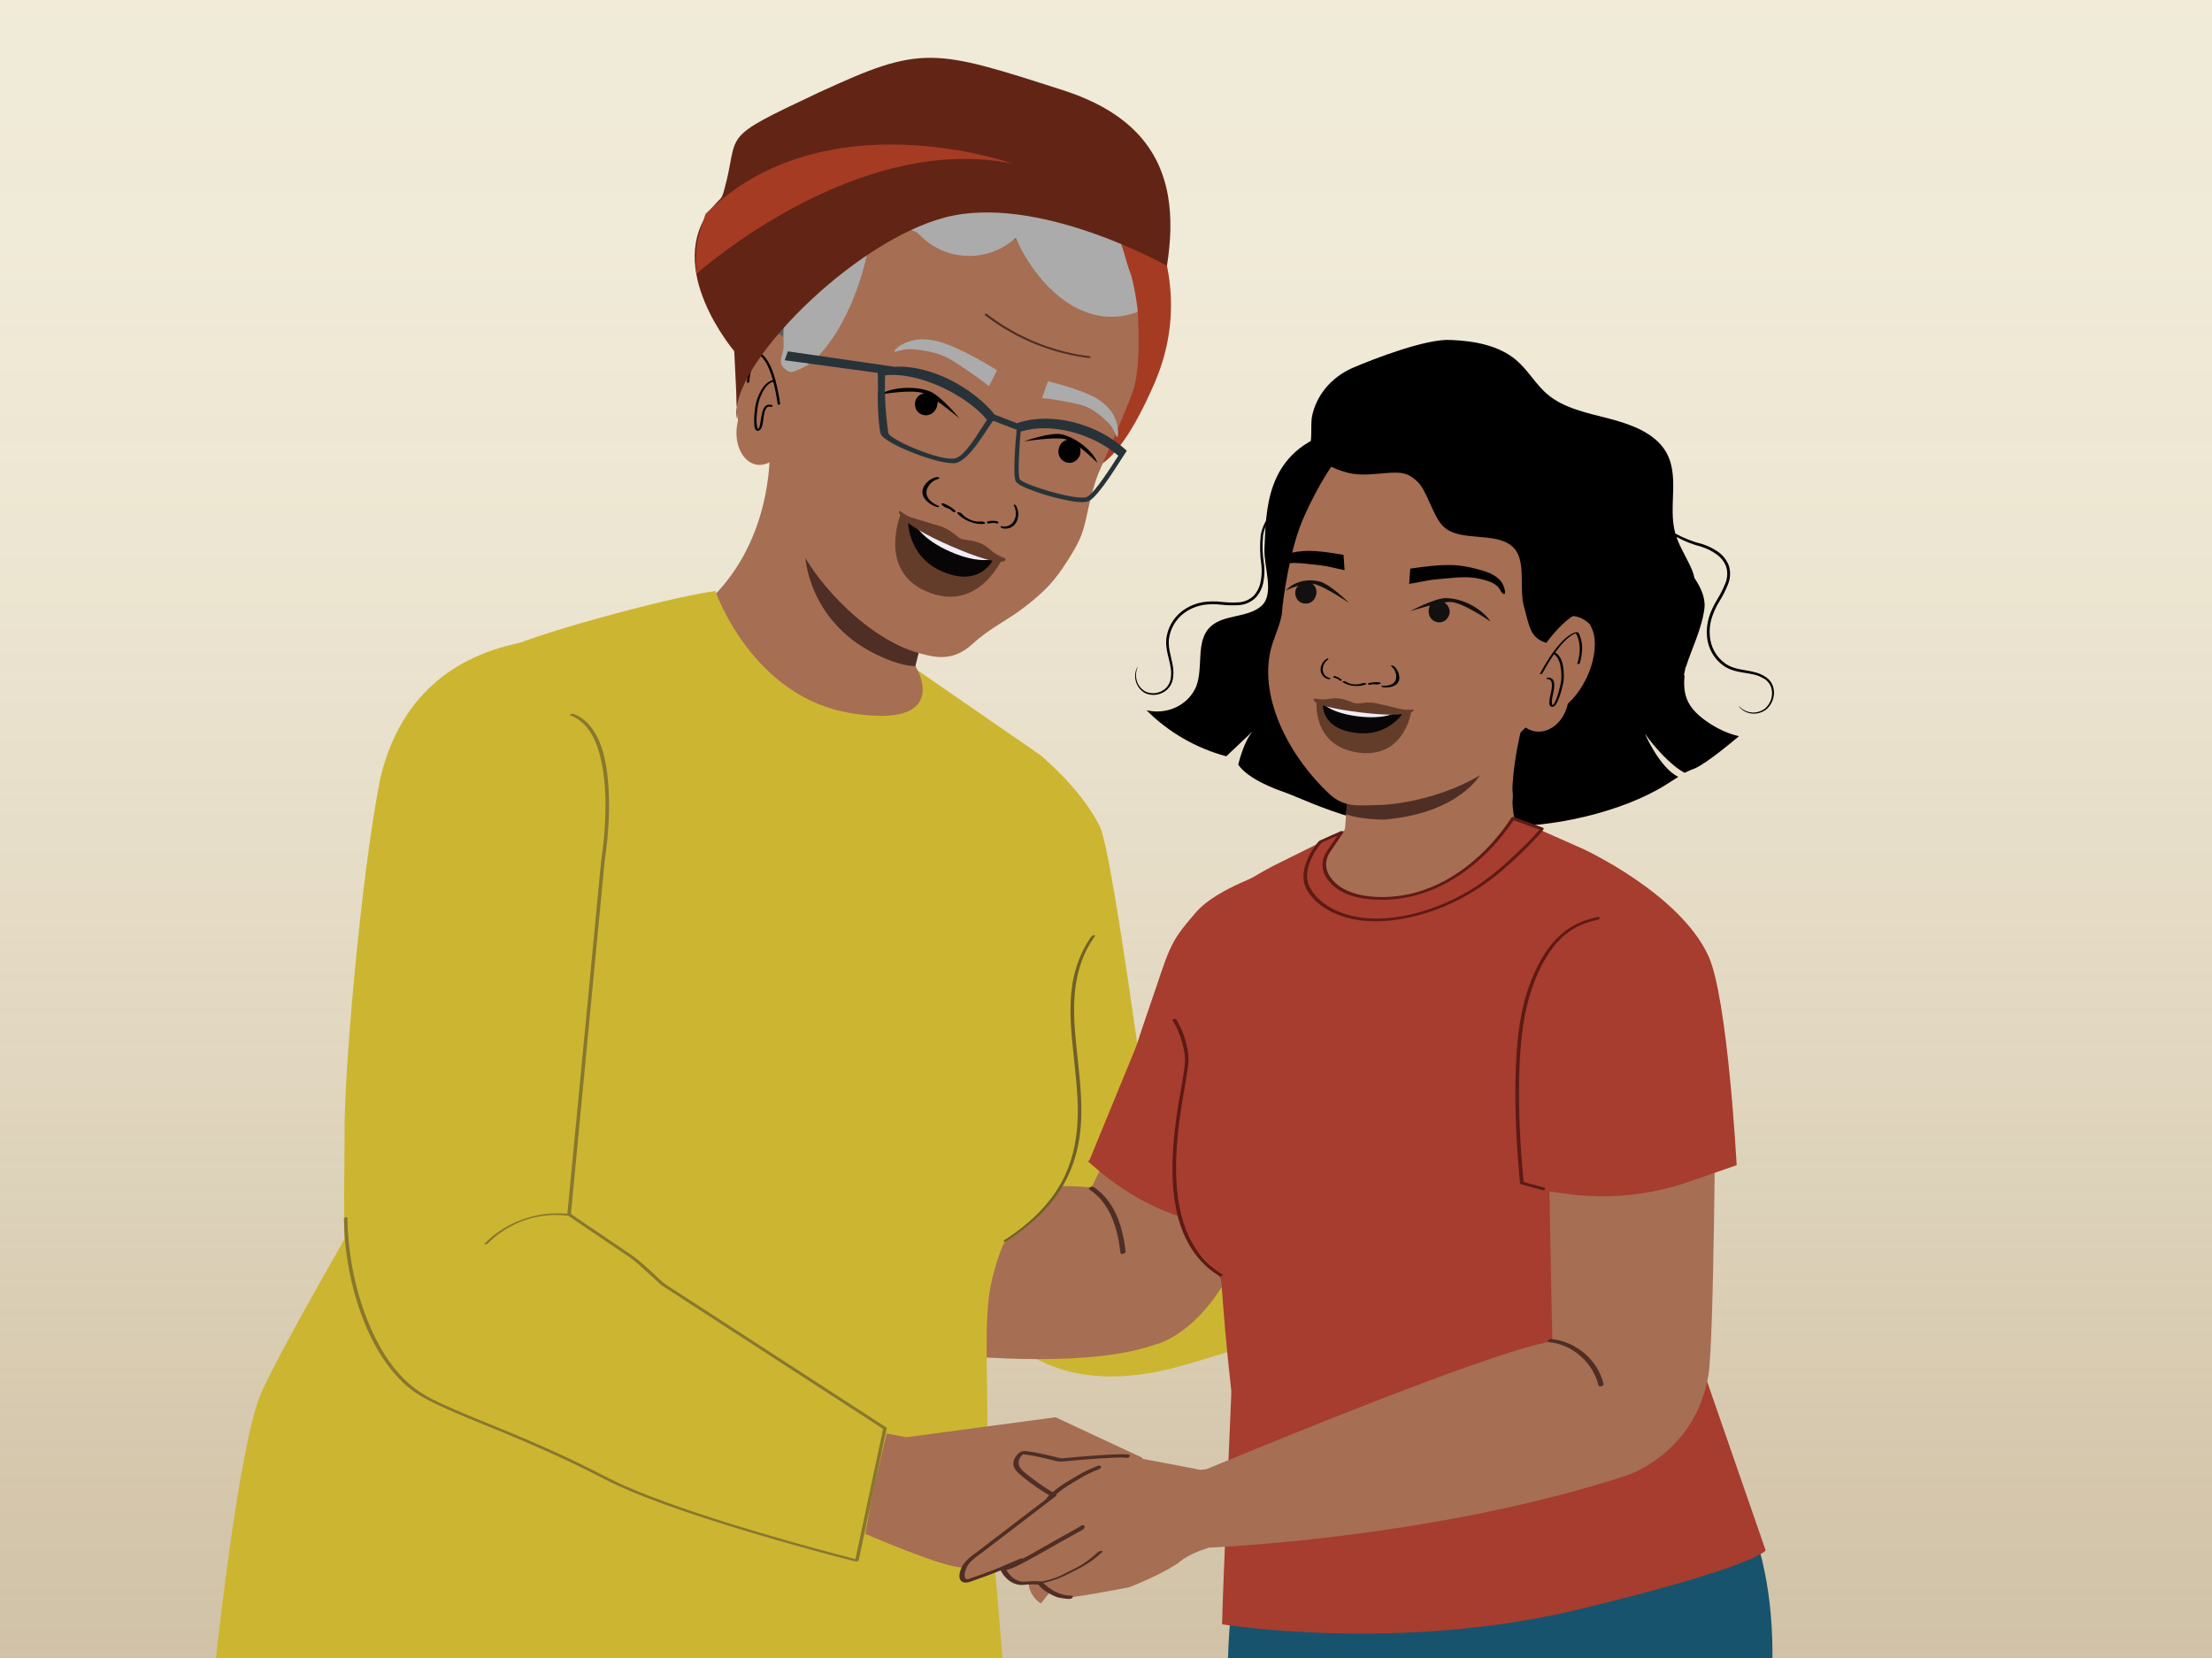 <?xml version="1.0" encoding="UTF-8"?>
<svg xmlns="http://www.w3.org/2000/svg" xmlns:xlink="http://www.w3.org/1999/xlink" viewBox="0 0 1334 1000">
  <defs>
    <style>
      .cls-1 {
        fill: #622515;
      }

      .cls-2 {
        fill: #13110f;
      }

      .cls-3 {
        fill: #18536d;
      }

      .cls-4 {
        fill: #273339;
      }

      .cls-5 {
        fill: #5e5f5f;
      }

      .cls-6 {
        fill: #010101;
      }

      .cls-7 {
        fill: #ababab;
      }

      .cls-8 {
        fill: #a63d2e;
      }

      .cls-9 {
        fill: #f1edf6;
      }

      .cls-10 {
        fill: #745245;
      }

      .cls-11 {
        fill: #643c2a;
      }

      .cls-12 {
        fill: #a66e53;
      }

      .cls-13 {
        fill: url(#linear-gradient);
        opacity: .5;
      }

      .cls-14 {
        fill: #070505;
      }

      .cls-15 {
        fill: #5e1a15;
      }

      .cls-16 {
        fill: #ccb631;
      }

      .cls-17 {
        fill: #f2ebd1;
      }

      .cls-18 {
        fill: #706027;
      }

      .cls-19 {
        fill: #a53b23;
      }

      .cls-20 {
        fill: #4f2e25;
      }

      .cls-21 {
        fill: #89772e;
      }
    </style>
    <linearGradient id="linear-gradient" x1="1559.03" y1="726.07" x2="2631.84" y2="726.07" gradientTransform="translate(-127.26 -1593.78) rotate(90) scale(1 -1)" gradientUnits="userSpaceOnUse">
      <stop offset="0" stop-color="#f0ebe0"/>
      <stop offset=".18" stop-color="#eee8dd" stop-opacity=".99"/>
      <stop offset=".33" stop-color="#e8e1d4" stop-opacity=".97"/>
      <stop offset=".46" stop-color="#ded4c5" stop-opacity=".93"/>
      <stop offset=".59" stop-color="#d0c2b0" stop-opacity=".88"/>
      <stop offset=".72" stop-color="#bdab95" stop-opacity=".82"/>
      <stop offset=".84" stop-color="#a78e73" stop-opacity=".73"/>
      <stop offset=".96" stop-color="#8d6d4d" stop-opacity=".64"/>
      <stop offset="1" stop-color="#83603d" stop-opacity=".6"/>
    </linearGradient>
  </defs>
  <g id="Layer_2" data-name="Layer 2">
    <polyline class="cls-17" points="1362.18 1057.34 1362.18 -38.29 -147.86 -38.29 -147.86 1057.34"/>
    <polyline class="cls-13" points="1354 1034.52 -156.37 1034.52 -156.37 -38.29 1354 -38.29"/>
  </g>
  <g id="Layer_3" data-name="Layer 3">
    <path class="cls-16" d="M626.72,454.92s25.06,20.21,36.49,43.4c8.62,17.49,32.29,205.92,37.23,231.5-7.38,7.79,50.45,35.51,44.4,44.39-14.09,20.69-27.02-.63-33.49,23.52-4.89,18.26-41.98,4.13-42.93,23.03-18.23-5.12-40.89-20.1-48.09-31.78-7.78-12.62-26.14-49.45-26.14-49.45l32.53-284.61Z"/>
    <path class="cls-16" d="M662.19,620.84l29.33,79.03,226.64-28.22c-5.17,17.17,9.27,60.49,15.44,83.37,0,0-201.48,63.99-226.8,70.28-89.56,22.22-121.51-37.08-130.42-75.36-5.13-22.04,3.7-121.43,19.08-136.43,3.51-3.42,67.52,7.9,66.71,7.33Z"/>
    <path class="cls-12" d="M744.58,755.57c-11.25-3.07-21.68-18.29-32.13-23.35-7.41-3.59-14.55-3.75-21.35-8.39-7.55-5.15-14.8-7.78-20.9-14.61-2.2-2.47-4.3-2.13-6.1-4.96l-5.95,12.16c-32.26-6.36-206.19,19.05-206.19,19.05l-8.05,62.36s180.2,38.91,253.15,12.96c0,0,24.25-5.09,44.7-43.04,1.83-3.39,3.81-7.25,5.92-11.47-1.03-.2-2.05-.42-3.08-.7Z"/>
    <path class="cls-8" d="M656.15,700.42c37.25,33.72,67.19,35.69,73.16,37.99,5.25,2.02,10.74,4.02,16.31,5.06,23.8-48.16,59.95-134.61,59.95-134.61l-43.21-65.17c-22.97,7.41-39.62-3.68-48.88,18.61l-56.32,137.11"/>
    <path class="cls-10" d="M647.05,605.82c-.13-.03-.26-.06-.39-.09.14-.05.27-.11.41-.16.04.09.04.17-.02.25Z"/>
    <path class="cls-10" d="M645.83,605.75c-.18,0-.36,0-.54,0,.18-.17.36-.17.54,0Z"/>
    <path class="cls-5" d="M463.77,108.38c9.9-8.84,23.17-13.22,34.75-7.04,5.01-24.25,31.65-33.09,55.93-28.22,12.34,3.06,23.79,11.58,36.42,10.17,7.88-.87,14.71-5.31,22.04-8.65,30.56-13.35,66.39,18.56,83.06,47.47,16.67,28.91,5.07,54.2-13.25,82.05-8.52,12.95-9.44,20.85-14.53,35.61-4.8,13.92-19.54,38.46-22.96,52.6-3.42,14.14,15.31,34.07.74,31.9l-151.51-54.19c-24.19-.76-37.36-11.16-44.51-34.29-4.53-15.63-1.81-15.68.81-31.7,2.91-21.07-14.5-41.44-8.5-61.85,3.37-12.92,12.11-24.36,21.51-33.84Z"/>
    <path class="cls-19" d="M444.63,103.06s60-14.3,127.69,9.38c67.7,23.69,91.81,74.06,96.92,107.39,5.11,33.32-15.22,62.43-15.22,62.43,0,0,16.28,8.71,42.22-51.14,37.81-87.24-42.66-163.63-65.2-168.5-22.54-4.87-132.05-54.54-186.41,40.44Z"/>
    <path class="cls-12" d="M464.17,269.58s3.08,50.42-31.81,87.84c-3.95,4.24-42.37,20.81-42.37,20.81l46.48,27.57c26.26,12.86,88,64.67,117.05,61.29l25.56-39.11s-27.09-20.28-26.95-27.1c.14-6.82,17.61-55.89,17.61-55.89"/>
    <path class="cls-20" d="M554.63,391.37s-11.13-4.65-18.59-8.79c-7.45-4.14-21.24-6.91-50.47-47.57,0,0,1.49,41.81,46.47,61.36,0,0,11.54,5.42,19.98,5.38l2.6-10.39Z"/>
    <path class="cls-12" d="M652.51,162.54c.13.17.27.35.41.53-.11-.32-.21-.64-.26-.96l-.14.43ZM670.91,172.98c.2.36.43.73.68,1.1l.12-.36s-.65-1.17-.8-.74ZM481.71,329.35c12.31,24.88,42.81,56.2,72.32,64.52,10.57,2.98,20.87,5.06,32.41-5.43,11.67-10.6,20.36-13.6,32.4-23.04,11.55-9.05,17.31-15.15,25.14-27.51,8.09-12.79,9.25-16.47,12.26-30.89,1.34-6.44,3.94-16.02,6.34-21.84,2.77-6.73,14.71-32.91,20.49-48.67,5.78-15.77,2.95-50.01,2.95-50.01.5-4.62-6.19-4.29-7.38-8.52l-1.87-.63s.79.74.36,2.03c-2.26-1.16-4.2-3.24-5.53-5.27l-.02.07c-3.25.35-5.63-1.88-7.26-4.81-.14.43.04,1.45.51,1.6-2.96-.51-5.34-2.74-6.64-5.08-.14.43.04,1.45-.1,1.88-2-1.1-3.76-2.92-5.15-4.68.24.71,11.37,2.59,11.27,2.89-2.95-.51-.05,1.5-1.68-1.43l-1.79-2.38c-2.49-.35-2.87,1.09-4.17-1.26.32.59.29-5.17.15-4.74-2.81-.94-1.99-.87-3.9-2.94-.14.43-8.6.24-8.74.67-2.34-.78-2.44,1.57-3.74-.77.33.59,2.3-1.24,2.62-.65-2.95-.51-4.62.95-6.24-1.99.32.59-7.7-7.81-7.7-7.81-2.96-.51-2.78.54-4.55-1.97.65,1.17-12.71-5.13-12.53-4.11-2.34-.78,1.61,10.09.17,8.17-.14.43-4.96-3.09-4.96-3.09-2.49-.35.31,2.98-.99.63-.14.43-.1,1.88.37,2.03-3.25.35-6.24-1.6-8.48-4.26.65,1.17.83,2.19,1.16,2.78-2.35-.78-4.36-.98-6.13-3.48-.14.43.36,2.03.83,2.19-2.63.08-5.3-1.29-7.21-3.36-.14.43.51,1.6.83,2.19-2.01-.19-3.89-.82-5.33-2.74l.83,2.19c-1.87-.63-3.57-.23-6.09-2.03-.14.43.65,1.17.51,1.6-1.41-.47-3.28-1.1-4.55-2-.14.43.98,1.76.51,1.6-1.87-.63-3.57-.23-5.62-1.88.32.59.51,1.6.83,2.19-1.88-.63-3.89-.82-5.48-2.31-.14.43.04,1.45.36,2.04-1.88-.63-3.57-.24-5.63-1.88-.14.43.51,1.6.83,2.19-1.88-.63-3.9-.82-5.63-1.88-.14.43.65,1.18.98,1.76-1.88-.63-3.89-.82-5.95-2.46-.29.86.04,1.45-.11,1.88-1.41-.47-2.2-1.21-3.61-1.68l-2.63.08c-9.43,6.42-31.74-8.75-31.74-8.75-18.41,6.77-18.77,72.71-21.03,81.04-2.26,8.33-7.66,9.06-7.66,9.06-1.34-3.79-7.17,4.16-7.43.25-.4-3.48,1.83-7.04,1.43-10.52-1.92-8.29-12.01-9.27-18.61-6.69l-1.33,1.13c-10.42,7.33-12.65,40.19-10.31,50.94-4.52,18.82,8.41,33.77,21.84,23.55l.17,7.98"/>
    <g>
      <path class="cls-6" d="M591.81,314.51c-4.06.65-9.19-1.53-11.95-4.84-.61-.73-3.34-1.13-2.48-.1,3.66,4.37,11.13,7.16,16.37,6.32.52-.09.55-.45.06-.82-.51-.38-1.44-.65-1.99-.56"/>
      <path class="cls-6" d="M576.21,308.08c-1.96-1.87-4.37-3.31-6.9-4.38-.37-.15-.91-.18-1.27-.02-.28.12-.42.37-.18.62.97,1.08,2.4,1.88,3.82,2.32.44.14,1.07.23,1.44-.07.35-.27,0-.64-.35-.75-1.17-.37-2.27-.99-3.07-1.88-.49.2-.97.4-1.46.6,2.26.95,4.41,2.27,6.16,3.94.35.33.98.4,1.43.31.33-.07.75-.35.41-.69"/>
      <path class="cls-6" d="M565.78,304.96c-3.02-1.09-6.15-3.6-6.89-6.38-1.11-4.19,2.81-8.93,7.34-9.86.49-.1.38-.48-.01-.71-.51-.3-1.22-.31-1.73-.21-3.95.81-7.58,4.57-8.16,7.96-.54,3.17,1.67,6.24,5.01,8.33,1,.62,2.09,1.18,3.22,1.59.46.16,1.33.3,1.68.02.35-.29-.02-.59-.45-.74"/>
      <path class="cls-6" d="M597.9,314.83c-.05-.4.33-.53.57-.44.81.3,1.73.35,2.62.02.16.42.32.83.48,1.25-1.7-.37-3.53-.38-5.33.1-.36.1-.74-.17-.92-.48-.14-.23-.22-.68.14-.78"/>
      <path class="cls-6" d="M595.45,314.5c2.01-.54,4.05-.5,5.95-.09.28.06.58.32.69.64.09.25.04.52-.22.61"/>
      <path class="cls-6" d="M604.08,317.35c2,.58,4.77.04,6.5-1.91,2.62-2.95,2.61-7.49.87-10.51-.19-.33.06-.59.36-.59.39,0,.75.34.94.69,1.51,2.63,1.87,6.21.47,9.32-1.31,2.91-3.9,4.38-6.56,4.47-.79.02-1.6-.05-2.35-.27-.3-.09-.8-.41-.82-.81-.03-.41.3-.48.58-.4"/>
    </g>
    <path d="M643.76,265.26c3.05-.48,6.04,1.74,7.24,3.81.28.49.69,1.82.62,3.7-.09,2.4-1.79,4.59-3.66,5.63-2.5,1.4-5.67.73-7.65-1.15-2.68-2.54-2.44-6.71-.72-9.23.32-.46,1.71-2.38,4.18-2.77"/>
    <path d="M617.62,266.18s16-5.74,22.69-4.23c9.76,2.21,19.66,11.34,21.45,17.15,0,0-12.8-12.98-19.72-14.34-6.62-1.3-24.41,1.42-24.41,1.42Z"/>
    <path d="M564.55,239.91c-2.15-2.22-6.46-3.24-8.67-2.3-.52.22-1.93.87-3.01,2.42-1.37,1.97-1.33,4.74-.46,6.7,1.16,2.62,4.1,3.99,6.81,3.68,3.67-.42,5.98-3.9,6.12-6.95.02-.56.87-1.37-.87-3.16"/>
    <path d="M578.66,252.36s-11.27-13.87-18.24-16.43c-10.17-3.73-24.43-1.8-29.4,2,0,0,19.12-3.47,26.21-.65,6.78,2.69,21.42,15.08,21.42,15.08Z"/>
    <path class="cls-7" d="M631.98,229.93c-.68,1.9-1.35,3.81-2.03,5.72-.51,1.46-1.02,2.91-1.53,4.37,5.62.63,10.35,1.43,13.88,2.11,7.48,1.43,11.3,2.19,15.18,4.32,4.08,2.23,7.2,5.05,8.41,6.16,1.7,1.56,2.86,2.57,4.07,4.24,2.64,3.61,3.11,6.79,3.76,6.76.6-.03.58-2.67.58-2.94-.07-6.67-3.69-11.91-3.96-12.32,0,0-2.7-4.02-8.09-7.54-3.72-2.43-14.73-7.18-30.29-10.87"/>
    <path class="cls-7" d="M601.3,223.32c-.91,1.8-1.83,3.61-2.75,5.41-.7,1.38-1.41,2.75-2.11,4.11-5.29-4.09-9.94-7.36-13.49-9.75-7.5-5.06-11.35-7.62-16.32-9.33-5.22-1.8-10.1-2.44-11.99-2.68-2.67-.33-4.45-.59-6.79-.47-5.08.27-7.96,2-8.49,1.45-.49-.49,1.59-2.23,1.81-2.41,5.28-4.36,12.46-4.92,13.01-4.97,0,0,5.44-.49,12.8,1.5,5.07,1.38,18.17,7.08,34.33,17.13"/>
    <path class="cls-6" d="M470.47,243.46c-.92-6.35-2.13-12.74-4.28-18.81-1.06-3-2.36-6.04-4.31-8.57-.72-.94-1.65-2.04-2.77-2.54-1.19-.53-2.29.83-3.01,1.61-3.82,4.15-5.38,9.86-5.66,15.37-.03.61,1.42.33,1.45-.17.23-4.44,1.24-8.92,3.67-12.7.82-1.28,2.13-2.9,3.2-3.63l-.89.18c-.25-.07.03,0,.1.05.16.13.38.21.55.33.71.5,1.36,1.22,1.91,1.92,2.86,3.63,4.4,8.31,5.62,12.69,1.35,4.8,2.25,9.72,2.97,14.65.07.51,1.53.17,1.45-.39h0Z"/>
    <path class="cls-6" d="M465.69,244.39c-7.21-2.54-6.18,9.64-7.82,13.36-.09.21-.19.43-.33.61-.11.14-.44.39-.38.39.17.02-.15-.26-.21-.37-.19-.33-.27-.73-.36-1.09-.57-2.53-.34-5.31-.12-7.87.3-3.61.77-6.81,2.15-10.12,1.46-3.52,3.97-8.64,8.27-9.13.81-.09,1.11-1.2.12-1.08-4.14.47-6.84,4.1-8.62,7.54-1.47,2.83-2.48,5.73-2.92,8.88-.45,3.17-.77,6.42-.61,9.63.07,1.28.04,3.77,1.38,4.52,1.11.61,2.31-.38,2.83-1.32.75-1.36.94-3.06,1.18-4.56.38-2.4.65-9.78,4.62-8.38.63.22,1.7-.69.83-.99h0Z"/>
    <path class="cls-7" d="M681.75,164.81c-.14-.36.06.15,0,0-2.71-6.89-3.79-13.78-6.79-20.54-2.94-6.63-5.92-12.7-9.23-19.15-.19-.38-5.64-1.89-5.83-2.27-.04-.07-.17-.32-.21-.4-.11-.2-.21-.4-.32-.61-.25-.47-.5-.93-.76-1.39-23.17-17.79-54.15-27.18-84.63-25.52-59.2,3.23-104.58,53.84-101.36,113.04.27,5.07-3.96,10.08,0,13.88,3.96,3.8,4.83,2.62,9.96.67,5-2.27,9.4-5.67,12.86-9.93,17.6-19.76,29.48-55.23,30.31-81.68,1.87,5.5,24.28,5.83,28.22,10.09,15.59,16.86,41.89,17.9,58.76,2.31,1.22,3.27,2.71,6.43,4.46,9.46,15.93,27.68,41.26,45.47,68.6,35.49,1-.37-2.35-19.1-4.03-23.46Z"/>
    <path class="cls-4" d="M529.37,224.88l.12,9.68c-.47,7.33.36,22.43,1.52,26.85,1.64,6.19,37.12,19.67,45.54,17.8,8.41-1.87,18.97-21.26,22.39-25.44l14.19,5.42c-.69,6.6-2.44,27.64-.54,31.16,1.89,3.52,18.62,8.33,20.5,8.87,1.57.43,3.76,1.04,6.19,1.6,6.41,1.54,14.34,2.91,17.42,1.34,4.57-2.33,12.57-14.24,19.8-25.62l1.16-1.77c.26-.43.52-.71.57-.85h0l1.3-2.05c-17.63-16.55-45.45-23.62-65.92-16.73l.06.26-13.82-5.35c-12.53-15.65-38.21-30.18-60.33-28.82h0l-64.36-9.31-1.91,5.36,56.13,7.61ZM614.92,288.88c-1.19-2.2-.38-17.07.6-28.53,17.7-5.69,42.76.72,58.86,14.45l-.1.27c-3.88,6.1-14.2,22.32-18.7,24.61-5.32,2.7-38.5-7.25-40.69-10.74l.02-.06ZM535.76,261.3c-1.72-11.55-2.38-23.24-2-34.91,20.06-2.38,49.13,11.8,61.48,26.8-5.25,7.84-13.21,21.93-19.24,23.26-8.68,1.93-39.22-11.24-40.24-15.15h0Z"/>
    <path class="cls-1" d="M442.81,211.79s-43.16-50.56-13.39-86.48c5.72-6.9,5.52-4.23,7.37-10.93,9.73-35.15-4.7-29.7,57.2-58.61,61.91-28.91,69.36-26.36,147.16-1.33,40.12,12.91,58.37,35.38,63.28,63.96,2.21,12.85,1.72,26.93-.68,41.93,0,0-77.74-43.96-133.92-29.15-56.18,14.81-129.44,89.49-125.59,120.04,1.08,8.58-1.44-39.44-1.44-39.44Z"/>
    <path class="cls-19" d="M419.92,165.24s95.76-86.12,190.96-66.48c0,0-113.65-40.63-185.38,30.23l-3.13,9.61c-1.95,5.98-2.85,12.25-2.68,18.54l.23,8.1Z"/>
    <path class="cls-16" d="M606.18,1057.45c5.02-3.08-11.78-170.94-11.72-171.57,3.09-35.99-2.29-84.84,3.03-110.54,0,0,3.04-15.89,8.69-26.99,0,0,20.04-12.59,27.01-23.42,7.46-11.6,14.39-26.31,16.94-39.89,2.99-15.95,4.47-53.21,4.8-69.42.32-15.61.16-31.15-.59-46.75-.71-15.05-1.51-30.09-1.95-45.15-.64-21.81-11.55-31.43-9.22-53.17-3.53-3.3-12.63-12.62-16.45-15.63l-73.27-50.6s19.39,35.43-40.33,25.77c-59.72-9.66-81.75-73.66-81.75-73.66-30,4.14-114.4,27.51-127.9,35.65-21.56,12.93-56.28,287.13-56.28,287.13,0,0-75.57,128.52-89.77,161.14-14.21,32.62-28.61,172.78-28.61,172.78v56.43"/>
    <path class="cls-20" d="M657.25,214.91c-17.58-2.2-34.64-8.1-49.83-17.21-4.28-2.57-8.4-5.39-12.34-8.43-.49-.38-1.77.32-1.12.82,14.15,10.91,30.57,18.83,47.92,23.1,4.9,1.21,9.86,2.12,14.87,2.75.69.09,1.49-.9.51-1.02h0Z"/>
    <path class="cls-18" d="M658.37,564.57c-7.11,9.88-11.01,21.42-12.24,33.48s-.15,24.24,1.11,36.25c1.31,12.51,2.88,25.05,2.73,37.66-.16,12.74-2.3,25.49-7.75,37.08-6.69,14.26-17.89,25.76-30.57,34.87-2.01,1.44-4.05,2.82-6.13,4.16-1.23.79.68.96,1.32.54,13.72-8.84,26.37-19.91,34.58-34.2,6.48-11.28,9.7-23.92,10.5-36.85.77-12.59-.51-25.18-1.85-37.68-1.31-12.26-2.78-24.6-2.17-36.95.6-12.09,3.44-24.05,9.83-34.43.83-1.35,1.72-2.67,2.65-3.96.53-.74-1.63-.52-2.01.01h0Z"/>
    <path class="cls-3" d="M801.69,1268.27c30.46,1.23,60.91,2.55,91.36,3.98,30.29,1.42,60.57,2.93,90.85,4.54,9.13.48,18.25.99,27.38,1.49,12.03-67.14,30.73-124.36,38.65-154.15,29.95-112.61,23.21-188.78-11.11-236.8l-292.21,19.65-1.75,52.64c-11.21,42.7,1.1,176.09,10.87,306.88,15.32.57,30.63,1.16,45.95,1.77Z"/>
    <path d="M778.69,289.16c3.28-6.3,8.8-11.6,10.9-18.31,1.89-6.07.78-12.65,1.52-18.98,2.37-13.07,11.49-24.2,24.56-29.97,12.99-5.57,44.86-17.85,59.35-16.85,14.03.53,28.9,3.26,39.3,12.07,7.33,6.16,11.72,14.71,19.06,20.83,9.96,8.37,23.92,11.11,36.91,14.49,13,3.38,26.82,8.36,33.72,18.98,9.64,14.84,1.67,33.74,6.34,50.36,5.15,2.82,10.65,4.97,16.4,6.41,3.22,1.01,6.26,2.49,9.02,4.39,3,1.99,5.32,4.83,6.71,8.19,1.27,3.63,1.17,7.68-.28,11.41-1.44,3.63-3.19,7.13-5.25,10.47-2,3.23-3.58,6.68-4.72,10.26-1.03,3.46-1.4,7.04-1.09,10.55.52,6.72,3.83,12.73,9.12,16.57,5.03,3.74,11.43,3.8,17.08,5.16,2.82.58,5.47,1.7,7.82,3.31,2.21,1.54,3.77,3.86,4.39,6.54,1.03,4.6-.64,9.56-4.31,12.81-4.89,3.66-11.48,3.37-15.58-.69-.47-.49-.87-1.04-1.17-1.66,1.72,2.13,4.15,3.56,6.88,4.05,3.19.62,6.57-.24,9.23-2.35,3.32-3.02,4.78-7.58,3.79-11.77-.6-2.38-2.01-4.43-4.01-5.78-2.23-1.46-4.72-2.47-7.37-2.99-5.39-1.25-12.13-1.22-17.69-5.24-5.72-4.07-9.32-10.51-9.89-17.72-.32-3.74.07-7.54,1.15-11.22,1.17-3.75,2.82-7.35,4.9-10.72,2-3.24,3.71-6.63,5.13-10.14,1.28-3.3,1.39-6.89.31-10.12-1.25-3.06-3.37-5.65-6.1-7.45-2.63-1.84-5.53-3.27-8.61-4.26-5.31-1.38-10.39-3.4-15.19-5.96,2.4,7,6.76,13.44,9.57,20.35.55,1.37.96,2.87,1.29,4.42,3.92,5.77,6.73,12.15,6.03,18.18-1.44,12.29-7.96,25.12-11.1,35.29-.24.3-.42.65-.48,1.12-.03.27-.06.55-.09.82-.27.99-.48,1.93-.66,2.86.11.2.19.43.31.62-.38,4.67-.34,9.37,1.31,13.83,2.31,6.23,7.66,10.81,13.02,14.43,5.54,3.74,11.9,6.75,18.51,8.28-8.84,7.43-23.15,18.92-28.67,20.16-.33.08-4.01,2.04-4.26,1.83-8.01-4.28-18.29-15.63-23.8-23.56,0,0,8.74,20.48,20.11,26.09l-7.38,4.7c-26.19,16.49-69.28,26.3-100.22,24.9,6.79-5.26,8.63-14.94,7.21-23.42-2.04-8.33-4.08-15.36-7.88-23.05-2.48-6.1,9.43-11.45,9.77-18.05-.64-.16-1.33-.29-1.92-.48l-104.4-113.87c-13.3-9.68-35.33-16.26-28.6-30.13Z"/>
    <path d="M824.53,272.07c-4.98.65-11.42-3.94-17.97-.68-1.85.92-3.04-11.38-4.59-10.39-39.07,12.87-38.36,47.36-39.42,70.04-.44,10.81,6.36,27.37-1.97,34.54-8.33,7.17-22.48,4.88-30.44,12.25-9.37,8.66-4.25,24.18-8.66,36-4.67,11.32-17.39,17.49-30.01,14.56,13.16,13.21,29.79,22.82,48.05,27.76l16.18-15.29c-5.69,5.96-8.95,20.36-8.95,20.36,6.2,8.94,22.99,14.86,27.13,16.33,17.83,6.36,58.64,28.91,113.75,20.83-15.67-68.14-29.69-158.96-45.36-227.1"/>
    <path d="M686.3,401.94c-1.19,2.46-1.51,5.25-.91,7.92.67,3.13,2.69,5.8,5.52,7.3,3.87,1.69,8.37,1.06,11.62-1.63,1.84-1.55,3.07-3.7,3.49-6.08.42-2.62.36-5.3-.2-7.9-.96-5.38-3.53-11.43-2.14-18.14,1.36-6.89,5.58-12.87,11.61-16.47,3.11-1.89,6.56-3.16,10.15-3.77,3.68-.55,7.43-.61,11.13-.18,3.56.41,7.14.5,10.71.28,3.34-.26,6.49-1.7,8.88-4.05,2.18-2.44,3.62-5.44,4.15-8.67.6-3.15.74-6.37.44-9.56-.91-6.05-1.06-12.19-.43-18.27,1-5.38,3.58-10.33,7.41-14.24,3.2-3.05,6.96-5.46,11.06-7.1,2.99-1.28,5.89-2.78,8.67-4.47,2.29-1.55,4.24-3.53,5.75-5.84l-.15.53c-.22.5-.49.97-.81,1.4-1.17,1.77-2.69,3.28-4.46,4.45-2.75,1.83-5.64,3.44-8.65,4.81-3.93,1.7-7.52,4.11-10.57,7.12-3.57,3.74-5.95,8.45-6.84,13.54-.54,5.96-.33,11.97.62,17.88.34,3.33.21,6.69-.39,9.98-.59,3.54-2.17,6.85-4.56,9.53-2.66,2.7-6.21,4.34-9.99,4.63-3.68.26-7.38.18-11.05-.25-3.55-.41-7.13-.37-10.67.15-3.38.55-6.62,1.75-9.55,3.53-5.62,3.34-9.57,8.89-10.9,15.28-1.34,6.12,1.02,11.9,1.98,17.57.57,2.78.59,5.65.08,8.44-.5,2.65-1.92,5.04-4.01,6.75-3.6,2.89-8.52,3.51-12.72,1.6-5.02-2.83-7.25-8.88-5.28-14.3.24-.63.58-1.22.99-1.76Z"/>
    <path class="cls-12" d="M923.73,419.8s-18.9,42.13-10.59,77.07c1.16,4.87,17.67,25.06,17.67,25.06l-13.18,9.37c-22.08,10.59-47.18,13.55-70.97,7.73-.23-.06-.45-.11-.67-.17-16.27-4.05-30.89-13-42.14-25.45l2.91,10.71s10.84-26,12.81-31.56c1.97-5.56,2.48-49.56,2.48-49.56"/>
    <path class="cls-12" d="M819.76,421.94c-.65,25.92-6.96,50.42-8.47,76.3-.05.92-.13,1.91-.72,2.64-.39.48-.96.79-1.51,1.1-2.02,1.1-10.61,9.15-12.63,10.25.13,5.39-3.64,4.81-.47,9.32,6.29,8.94,10.21,23.41,20.88,25.94,27.95,6.61,79.32-11.86,101.1-26.61,2.61-1.77,7.62-7.17,7.42-10.11-.19-2.87-8.88-7.29-10.16-10.51-9.58-24.07,5.5-72.73,5.5-72.73"/>
    <path class="cls-20" d="M893.28,466.31s-12.1,24.06-58.65,28.01c0,0-15.49-.06-22.94-3.4l1.16-9.96,80.42-14.65Z"/>
    <g>
      <path class="cls-12" d="M918,437.1c.74-4.4,6.22-7.69,6.77-11.63,1.6-11.57,4.39-22.93,6.33-34.44,1.61-2.75,3.13-5.96,4.22-7.9,1.69-2.68,4.13-5.63,5.83-8.3,4.82-6,13.43-2.83,17.78,1.86l.64,1.44c5.6,10.07.62,32.7-14.05,46.32-3.27,15.06-17.82,21.85-27.52,12.65Z"/>
      <path class="cls-12" d="M766.52,391.17c1.44-5.77,6.3-16.26,6.63-21.95.39-6.57,4.52-37.91,12.99-56.92,10.32-23.16,19.11-34.18,19.11-34.18,1.41-3.95-9.03-3.43-6.4-6.4l1.77.23s-.94.29-1.09,1.51c2.29-.06,4.69-.99,6.58-2.12,0,.06,0,.07,0,.07,2.51,1.56,5.32.68,7.8-1.07-.05.41-.6,1.16-1.04,1.11,2.61.75,5.42-.13,7.41-1.53-.05.41-.6,1.16-.65,1.57,2.06-.11,4.21-.9,6.03-1.79-.38.39-6.62-1.32-9.18-1.89.15-.18.37-.39.79-.69l2.39-1.23c2.17.69,1.91,2.02,3.89.62-.49.35,1.8-4.33,1.74-3.92,2.66.34,1.96.07,4.33-.87-.05.41,6.91,3.57,6.86,3.98,2.21.28,1.37,2.24,3.35.84-.37.26-.96-.92-1.44-1.4,2.25.81,3.1,2.32,5.42.67-.49.35,9.34-3.34,9.34-3.34,2.61.75,2.05,1.53,4.47.19-.99.7,12.37.81,11.82,1.57,2.21.28-5.27,7.58-3.35,6.59-.05.41,5.26-.57,5.26-.57.92.29.79.74.51,1.06-.14.48-.65,1.4-1.05,1.35,2.5,1.56,5.71,1.15,8.58-.14-.99.7-1.54,1.46-2.03,1.81,2.22.28,3.94.92,6.36-.43-.05.41-1.09,1.51-1.54,1.46,2.11,1.1,4.82,1.03,7.19.1-.05.41-1.04,1.11-1.53,1.46,1.72.63,3.49.86,5.42-.13l-1.54,1.46c1.77.23,3,1.21,5.76.74-.05.41-.99.7-1.05,1.11,1.33.17,3.1.4,4.49.16-.05.41-1.48,1.05-1.04,1.11,1.77.23,3,1.21,5.32.68-.49.35-1.04,1.11-1.54,1.46,1.77.23,3.49.86,5.37.27-.05.41-.6,1.16-1.1,1.52,1.77.23,3,1.21,5.32.68-.05.41-1.04,1.11-1.54,1.46,1.77.23,3.5.86,5.32.68-.05.41-.99.7-1.49,1.05,1.77.23,3.49.86,5.82.33-.1.81-.6,1.16-.65,1.57,1.33.17,2.27-.12,3.59.05l2.11,1.1c5.16,8.93,19.46,27.3,19.46,27.3,12.33,12.74-20.8,28.77-22.23,36.44-1.07,5.75,8.43,25.59,13.27,35.2-1.99,12.28-4.89,24.4-6.66,36.73-.69,4.82-15.28,13.07-15.88,18.2l-13.29,15.7c-19.8,15.42-51.31,23.67-71.59,23.81-9.93.07-18.76,1.63-27.71-6.68-22.46-20.84-43.06-56.41-35.27-87.72Z"/>
      <path class="cls-12" d="M826.18,269.43c-.17.09-.36.18-.54.27.22-.21.43-.44.59-.67l-.05.41Z"/>
      <path class="cls-12" d="M807.1,270.71c-.3.22-.64.43-.98.63l.04-.34s.99-.7.94-.29Z"/>
    </g>
    <g>
      <path class="cls-6" d="M811.71,411.17c2.68,1.85,7.11,2.12,10.25.79.7-.3,2.79.37,1.81.79-4.14,1.76-10.48,1.1-13.93-1.29-.34-.24-.24-.5.24-.59.5-.09,1.26.05,1.62.3"/>
      <path class="cls-6" d="M825.13,412.12c2.06-.62,4.29-.78,6.48-.64.32.02.71.19.92.43.16.18.17.4-.09.5-1.07.42-2.38.47-3.54.29-.37-.06-.84-.21-1.01-.55-.15-.31.23-.44.51-.4.96.15,1.98.1,2.86-.24.28.31.56.62.84.92-1.95-.12-3.95.04-5.79.59-.37.11-.85-.06-1.13-.28-.21-.16-.42-.51-.05-.62"/>
      <path class="cls-6" d="M833.69,413.57c2.54.29,5.67-.36,7.16-2.03,2.26-2.52,1.14-7.43-1.78-9.64-.32-.24-.1-.47.26-.49.47-.03.98.21,1.31.46,2.54,1.93,3.81,6.06,3.04,8.61-.72,2.38-3.38,3.75-6.51,4.04-.93.08-1.91.09-2.86-.01-.38-.05-1.06-.25-1.21-.57-.15-.32.22-.4.58-.36"/>
      <path class="cls-6" d="M807.24,409.28c.17-.26-.05-.48-.26-.51-.69-.08-1.36-.36-1.88-.9-.26.23-.52.47-.78.7,1.35.33,2.66.96,3.78,1.92.22.19.59.14.83,0,.18-.11.4-.39.18-.59"/>
      <path class="cls-6" d="M809.11,409.9c-1.25-1.07-2.72-1.75-4.23-2.12-.22-.05-.53.02-.72.2-.15.14-.21.35-.06.5"/>
      <path class="cls-6" d="M801.93,408.89c-1.64-.29-3.43-1.62-3.99-3.57-.84-2.95.75-6.09,3.05-7.58.25-.16.17-.43-.05-.53-.28-.14-.65-.02-.92.15-2,1.3-3.51,3.65-3.6,6.3-.08,2.47,1.26,4.39,3.14,5.37.56.29,1.16.52,1.78.63.25.04.71,0,.87-.28.16-.28-.05-.44-.28-.48"/>
    </g>
    <path d="M774.8,334.39c10.68-2.98,17.48-2.81,35.45.24l.02.41c.17,2.35.07,1.04.24,3.4.13,1.8.25,3.59.37,5.39-5.87-1.08-10.12-2.42-13.89-2.78-7.13-.69-15.29-2.34-22.44-1-1.32-3.14-.47-3.81.25-5.65Z"/>
    <path d="M850.45,343.35c-.17,2.35-.07,1.04-.24,3.4-.13,1.8-.25,3.59-.37,5.39,6.56-1.02,11.31-2.32,15.53-2.64,8.37-.65,17.99-2.35,26.27-.57,3.96.85,9.64,2.18,12.27,5.61.71.92,1.92,4.12,3.54,3.6.67-.21-.18-3.19-.26-3.49-1.73-6-7.19-8.86-13.99-10.78-13.86-3.91-21-4.03-42.73-.93"/>
    <path d="M898.69,251.2c7.84-.39,16.25-.38,22.83,3.86,6.95,4.53,7.46,14.62,13.31,20.78,33.96,35.74,13.03,60.15,24.9,91.02-3.4.79-6.74,2.06-9.97,3.9-6.29,3.59-13.12,11.31-17.18,16.95-10.09-3.07-10.17-10.15-13.52-21.91-3.11-10.87,1.54-27.19-6.1-35.31-10.15-10.69-32.77-2.75-42.96-13.43-5.95-6.18-9.35-21.06-15.21-26.62-5.86-5.56-9.77-5.69-17.8-5.2-8.02.49-16.3,1.94-24.07-.09-7.77-2.03-19.48-6.6-18.44-14.57,32.49-9.61,70.38-17.73,104.22-19.38Z"/>
    <path class="cls-8" d="M735.2,768.76c2.36,2.34.57,8.74,7.43,70.76,1.24,11.24,2.99,53.18,1.63,64.06,9.96,2.12,11.15,2.73,21.33,3.37,44.51,2.82,88.7-7.8,130.27-22.92,35.56-12.93,69.66-29.4,103.53-46.2l-1.3-2.37-43.55-323.55-39.73-17.59-2.71-1.22-1.99,3.22c-11.37,17.47-39.79,41.29-61.25,43.93-6.28.77-12.93,1.16-19.73,1.08-18.97-.24-44.13-14.54-20.07-39.36.45-.46-33.15,16.3-35.69,17.52-13.69,6.58-22.54,12.71-32.7,18.89-7.03,4.28-12.89,10.27-16.81,17.51-7.08,13.06-15.68,36.12-13.36,68.74"/>
    <path class="cls-8" d="M742.62,839.53s-5.21,119.16-5.62,140.1c0,0,105.79,17.22,213.48-8.61,107.7-25.83,114.36-35.92,114.36-35.92l-36.29-104.64-19.03-116.5-254.53,113.91"/>
    <path class="cls-15" d="M911.28,493.37c-.61,1.02-1.17,1.86-1.98,3.03-1.89,2.74-3.91,5.39-6.03,7.95-6.78,8.2-14.6,15.58-23.38,21.62-11.14,7.66-23.94,12.99-37.43,14.53-8.11.92-16.68.8-24.58-1.39-5.22-1.45-10.3-3.94-13.94-8.05-1.6-1.82-3.03-3.94-3.7-6.28-1.06-3.67-.31-7.61,1.79-10.76,2.37-3.56,4.81-7.08,7.21-10.62.24-.36.49-.72.73-1.07.67-.99-.67-1.33-1.4-1-4.06,1.8-8.12,3.6-12.17,5.4-1.02.45-1.53,1.13-2.21,2.01-1.65,2.13-3.13,4.41-4.4,6.79-3.4,6.39-5.4,14.28-1.7,21,2.83,5.14,7.51,9.23,12.54,12.12,15.22,8.75,34.29,8.14,50.87,4.33,19.16-4.4,37.22-13.74,52.33-26.25,7.11-5.89,13.89-12.32,20.32-18.95,2.23-2.3,4.56-4.64,6.45-7.25.06-.09.13-.17.19-.26.28-.41.23-.9-.29-1.09-5.85-2.14-11.7-4.27-17.55-6.41-.96-.35-2.54,1.03-1.25,1.5,5.85,2.14,11.7,4.27,17.55,6.41l-.29-1.09c-1.07,1.59-2.44,3.02-3.73,4.43-4.84,5.29-10.08,10.23-15.37,15.07-7.83,7.16-16.09,13.69-25.3,19-8.04,4.64-16.58,8.44-25.45,11.18-16.46,5.08-35.48,7.25-51.81.52-5.6-2.31-10.86-5.77-14.69-10.52-1.97-2.45-3.57-5.17-4.11-8.31-.62-3.6.09-7.33,1.35-10.72,1.11-2.97,2.63-5.8,4.41-8.42.6-.88,1.22-1.74,1.88-2.58.21-.27.9-.84.97-1.19,0-.01-.62.27-.23.21.29-.05.64-.28.9-.4,1.01-.45,2.02-.89,3.02-1.34,2.44-1.08,4.88-2.17,7.33-3.25.47-.21.94-.42,1.41-.62l-1.4-1c-2.35,3.47-4.71,6.94-7.06,10.41-1.39,2.04-2.63,4.07-3.19,6.52-.84,3.71-.03,7.45,1.97,10.65,7.13,11.36,22.47,13.59,34.73,13.42,14.57-.2,28.78-4.64,41.24-12.08,10.04-6,18.98-13.74,26.7-22.5,2.61-2.96,5.08-6.04,7.39-9.24,1.12-1.56,2.47-3.2,3.32-4.94.04-.08.09-.15.13-.22.63-1.06-1.58-1.12-2.08-.27Z"/>
    <path class="cls-6" d="M930.12,406.18c2.95-5.43,6.15-10.78,10.02-15.61,2.02-2.52,4.24-4.98,6.88-6.87.69-.49,1.42-.95,2.19-1.29.18-.08.68-.27.64-.25.16-.05.62-.16.46-.13.07-.02.15-.02.22-.04.2-.04,0,.02,0,0-.07.2.38-.44,0-.01-.44.47-.13-.36-.15.03,0,.07.13.2.16.26.22.5.51.98.73,1.49,2.18,5.25,1.61,11.21-.04,16.51-.13.42,1.3.23,1.44-.21,1.61-5.2,2.2-11.01.24-16.2-.39-1.04-.76-2.71-2.08-2.57-1.31.14-2.59.76-3.7,1.43-2.64,1.59-4.87,3.82-6.88,6.13-4.6,5.3-8.24,11.4-11.58,17.54-.18.32,1.21.21,1.44-.21h0Z"/>
    <path class="cls-6" d="M932.99,409.48c4.45.07,2.73,6.4,2.19,9.05-.29,1.44-2.2,7.98,1.03,7.74,1.49-.11,2.35-1.7,2.94-2.87,1.33-2.68,2.16-5.62,2.88-8.51.44-1.78.94-3.59,1.03-5.42.08-1.52.06-3.05-.05-4.57-.3-4.13-1.29-9.41-5.37-11.46-.43-.22-1.76.41-1.15.71,3.52,1.77,4.54,6.24,4.95,9.82.3,2.64.37,5.35-.16,7.96-.61,3.02-1.37,6.04-2.43,8.94-.4,1.09-.84,2.18-1.41,3.18-.19.34-.4.69-.65.99-.1.11-.22.22-.31.33-.2.26.09.11.02.04-.85-1.04-.69-2.35-.51-3.62.26-1.86.73-3.69,1.05-5.54.55-3.2.84-7.52-3.49-7.59-.56,0-1.54.82-.56.84h0Z"/>
    <path class="cls-2" d="M791.41,352.03c-2.41-1.67-5.59-.9-7.47.38-.44.3-1.64,1.17-2.36,2.81-.92,2.09-.36,4.67.81,6.34,1.57,2.23,4.56,2.97,7.03,2.18,3.35-1.07,4.86-4.74,4.43-7.61-.08-.52-.48-2.74-2.43-4.1"/>
    <path class="cls-2" d="M813.66,363.71s-11.49-11.55-17.93-13.02c-9.4-2.15-16.49,1.28-20.46,5.51,0,0,11.22-5.53,17.8-3.82,6.29,1.63,20.6,11.33,20.6,11.33Z"/>
    <path class="cls-2" d="M865.5,362.5c2.76-1.01,5.63.54,7.14,2.25.35.4,1.3,1.55,1.58,3.31.36,2.25-.82,4.61-2.38,5.93-2.08,1.77-5.16,1.72-7.35.34-2.97-1.88-3.51-5.81-2.37-8.48.21-.49,1.16-2.53,3.39-3.35"/>
    <path class="cls-2" d="M850.44,368.64s14.9-8.13,21.95-7.91c12.72.39,23.49,8.99,26.49,14.12,0,0-16.92-11.73-24.17-11.79-6.93-.06-24.27,5.59-24.27,5.59Z"/>
    <path class="cls-8" d="M778.07,518.75c-16,9.42-43.54,16.19-57.07,31.76-16.68,19.17-15.47,21.23-27.76,56.64-6.18,17.82-12.96,38.58-15.59,51.82-.2,1-1,4.53-2.16,9.45,4.69,2.12,8.71,5.83,11.94,10.05,5.89,7.7,9.77,16.84,13.17,25.85,3.42,9.07,6.21,18.36,9.25,27.57,1.18,3.58,2.39,7.2,3.86,10.65,2.69,6.31,7.71,11.47,12.33,16.4,2.51,2.68,4.99,5.38,7.24,8.28,2.11,2.71,4,5.36,4.99,8.68.56,1.88.86,3.81,1.02,5.75,5.6-9.21,10.55-18.82,14.8-28.75,8.26-19.27,13.96-39.54,17.75-60.15,3.86-21.01,5.78-42.36,6.39-63.71.62-21.5-.04-43.03-1.39-64.49-1.12-17.81,2.99-28.04,1.22-45.79Z"/>
    <path class="cls-16" d="M566.12,815.67l-218.86-101.57,9.84-187.54,23.34-138.61s-125.42-28.42-151.23,82.01c-11.8,60.45-21.7,177.06-21.4,212.56,0,24.21-.8,54.03.22,71.4-2.74,26.69,12.54,65.83,32.18,74.4,47.07,20.53,103.37,37.18,103.37,37.18,0,0,59.18,12.76,60.18,12.78,51.49,2.35,90.39,20.37,127.77,24.1l17.94,9.65c1.43-27.59,19.19-70.56,16.66-96.35Z"/>
    <path class="cls-21" d="M207.41,735.01c.22,17.19,2.95,34.4,8.11,50.8,4.75,15.1,11.66,29.98,21.96,42.13,4.02,4.74,8.59,9.09,13.81,12.48,4.1,2.66,8.49,4.88,12.9,6.96,12.69,5.98,25.83,11.01,38.78,16.38,17.51,7.25,34.86,14.88,51.81,23.36,6.25,3.13,12.39,6.44,18.77,9.31,5.45,2.46,10.99,4.72,16.56,6.88,12.71,4.93,25.62,9.34,38.6,13.51,12.88,4.15,25.84,8.05,38.85,11.8,10.44,3.01,20.92,5.92,31.42,8.72,5.39,1.44,10.78,2.86,16.19,4.23.24.06.48.12.72.18.48.12,1.82,0,1.96-.64,1.91-9.01,3.83-18.03,5.74-27.04,3.04-14.31,6.08-28.62,9.12-42.93.7-3.28,1.39-6.56,2.09-9.84.03-.09,0-.18-.07-.24-2.94-1.91-5.89-3.82-8.83-5.73-7.49-4.85-14.98-9.71-22.47-14.56-9.92-6.43-19.83-12.86-29.75-19.28-10.33-6.7-20.67-13.4-31-20.1-8.62-5.58-17.23-11.17-25.85-16.75-4.87-3.16-9.74-6.31-14.61-9.47-2.9-1.88-5.3-4.44-7.84-6.78-4.56-4.2-9.09-8.46-14.23-11.94-9.06-6.13-18.11-12.26-27.17-18.38-1.9-1.29-3.81-2.58-5.71-3.87-.87-.59-1.88-1.56-2.87-1.94-.25-.09-.15-.13-.11.09-.01-.07.01-.2.03-.27.09-.41.08-.87.12-1.29.46-4.79.92-9.57,1.37-14.36.83-8.69,1.66-17.38,2.49-26.07,1.07-11.17,2.14-22.34,3.21-33.51,1.18-12.35,2.36-24.69,3.54-37.04,1.16-12.08,2.31-24.15,3.47-36.23,1-10.48,2.01-20.96,3.01-31.44.72-7.52,1.44-15.04,2.16-22.56.31-3.19.53-6.4.92-9.58.58-4.67,1.28-9.32,1.71-14.01,1.04-11.41,1.4-22.95.4-34.37-.97-11.18-3.09-23.46-9.96-32.68-2.85-3.82-6.64-6.85-11.15-8.47-.58-.21-2.55.68-1.75.96,12.18,4.37,17.01,18.12,19.21,29.75,2.58,13.62,2.44,27.75,1.39,41.53-.45,5.93-1.32,11.78-2.02,17.68-.51,4.33-.83,8.7-1.25,13.04-.94,9.81-1.88,19.61-2.82,29.42l-3.78,39.53c-1.37,14.34-2.74,28.67-4.12,43.01-1.28,13.4-2.56,26.8-3.85,40.2-.99,10.33-1.98,20.67-2.97,31l-1.47,15.41c-.02.22-.04.45-.06.67-.03.09,0,.18.07.24,8.76,5.93,17.52,11.85,26.27,17.78,3.83,2.59,7.69,5.16,11.5,7.78,3.56,2.45,6.77,5.55,9.95,8.46,2.42,2.21,4.81,4.45,7.24,6.64.6.54,1.17,1.13,1.83,1.6,1.37.99,2.86,1.85,4.27,2.77,3.11,2.02,6.22,4.03,9.33,6.05,9.87,6.4,19.75,12.8,29.62,19.2,11.92,7.73,23.85,15.46,35.77,23.19,10.88,7.05,21.76,14.11,32.64,21.16,6.61,4.29,13.23,8.58,19.84,12.86.6.39,1.2.86,1.83,1.19.12.06.25.15.36.23-.13-.1.04-.34-.08-.02-.33.89-.42,1.96-.61,2.88l-1.21,5.68c-2.71,12.77-5.42,25.54-8.13,38.3-2.2,10.36-4.4,20.72-6.6,31.07-.12.55-.23,1.11-.35,1.66.65-.21,1.3-.43,1.96-.64-3.74-.94-7.47-1.91-11.2-2.9-9.48-2.5-18.94-5.08-28.38-7.74-12.58-3.55-25.11-7.24-37.59-11.13-13.14-4.1-26.22-8.4-39.15-13.13-11.21-4.1-22.39-8.46-33.09-13.78-8.36-4.16-16.63-8.49-25.08-12.47-8.63-4.07-17.35-7.95-26.13-11.69-14.07-6.01-28.32-11.56-42.36-17.63-9.66-4.18-19.62-8.49-27.62-15.49-11.66-10.2-19.66-24.16-25.37-38.39-6.35-15.82-10.1-32.73-11.52-49.7-.34-4.1-.54-8.21-.59-12.33,0-.54-2.18-.17-2.17.58h0Z"/>
    <path class="cls-12" d="M975.56,626.89c-15.94-1.95-25.9,71.02-41.58,67.62l1.67,90.08.56,24.45c-36.14,4.62-216.38,80.29-216.38,80.29l9.25,44.06s135.27-5.24,252.28-43.63c0,0,40.7-12.96,48.89-60.02,3.5-20.11,4.29-170.49,4.52-202.85-17.41,4.58-41.49,2.16-59.21,0Z"/>
    <path class="cls-12" d="M534.73,864.55l-7.86,32.9-5.04,27.62s46.42,20.26,58.56,20.31c12.13.05,42.14-.67,42.14-.67-1.93,3.52-2.67,7.63-2.1,11.63.95,4.54,3.59,8.42,7.3,10.74l14.91-18.79c2.28,9.84,10.94,3.74,10.94,3.74l11.21-16.76c2.31,12.33,13.73,4.69,13.73,4.69l8.26-24.41c2.39,4.46,5.57,8.35,9.37,11.45,5.01,3.38,8-6.33,8-6.33l-15.38-41.54-52.19-24.35-90.08,12.03-11.77-2.27Z"/>
    <path class="cls-12" d="M739.13,930.63c-1.21.51-18.18,3.76-27.16,10.92-8.98,7.15-30.67,15.66-30.67,15.66,0,0-38.1,7.67-43.02,6.44-4.91-1.24-10.95-8.82-10.95-8.82-3.23-.38-6.53-.35-9.84.09-8.94.53-12.93-9.22-12.93-9.22l11.19-4.79c-10.42,4.72-21.06,8.88-31.86,12.45-3.22.56-3.81-1.38-3.64-3.88.4-3.7,2.46-7.2,5.64-9.55l49.69-38c-7.12-3.97-13.76-8.64-19.82-13.95-6.2-5.37-1.34-10.31.4-11.59,1.75-1.28,23.34,4.24,23.34,4.24,0,0,33.45-3.31,40.43-2.35,6.97.96,43.8,8.17,43.8,8.17l7.33-.62s9.27,44.31,8.06,44.82Z"/>
    <path class="cls-20" d="M646.01,962.36c-6.52-.06-12.47-3.17-16.93-7.8-.82-.85-1.85-.81-3.03-.89-2.83-.19-5.56.09-8.38.27-3.27.21-6.27-1.56-8.41-3.89-1.27-1.38-2.43-3.01-3.15-4.76l-.9,1.18c3.73-1.6,7.46-3.19,11.19-4.79l-1.29-1.53c-7.04,3.18-14.18,6.12-21.42,8.79-1.82.67-3.65,1.33-5.49,1.97-.91.32-1.82.63-2.73.93-.72.24-1.59.72-2.36.61-2.33-.34-1.11-4.75-.64-6.04,1.66-4.57,6.13-7.23,9.81-10.05,11.45-8.76,22.9-17.51,34.35-26.27,3.31-2.54,6.63-5.07,9.94-7.61.43-.33.9-1,.22-1.39-5.5-3.08-10.76-6.58-15.69-10.51-2.24-1.78-5.31-3.75-6.43-6.49-.76-1.85-.34-3.78.79-5.38.4-.56.88-1.03,1.37-1.51.22-.21.48-.19.08-.13-.21.03-.68.07-.21.09.4.02-.15-.02.31,0,.24,0,.48.02.72.04.66.05,1.31.13,1.96.23,3.32.47,6.61,1.21,9.89,1.95,2.7.61,5.38,1.25,8.06,1.92,1.03.26,1.87.27,2.91.17,6.01-.58,12.02-1.1,18.04-1.54,4.13-.31,8.26-.58,12.4-.75,2.76-.11,5.63-.3,8.38.07,1.35.18,3.21-1.71,1.14-1.98-2.59-.34-5.27-.18-7.87-.1-3.83.13-7.66.37-11.48.64-6.61.47-13.22,1.03-19.82,1.66-.47.04-1.14-.01-1.59.15-.23.09,1.05.21.51.01-.28-.1-.6-.15-.9-.23-2.89-.72-5.79-1.41-8.7-2.06-3.45-.77-6.92-1.52-10.43-1.97-1.11-.14-2.26-.28-3.38-.15-1.36.16-2.36,1-3.26,1.98-1.44,1.55-2.52,3.53-2.44,5.69.13,3.18,2.62,5.27,4.88,7.17,5.7,4.79,11.84,9.02,18.33,12.66l.22-1.39c-2.89,2.21-5.78,4.42-8.67,6.63-6.18,4.73-12.36,9.46-18.55,14.18-5.75,4.4-11.51,8.8-17.26,13.2-4.13,3.16-8.82,6.06-10.68,11.19-.71,1.96-1.5,5.28.24,6.96,2.3,2.23,6.37.12,8.79-.72,7.57-2.63,15.05-5.52,22.41-8.68,1.85-.8,3.69-1.61,5.53-2.44.5-.22,1.21-.81.78-1.4s-1.54-.35-2.07-.12c-3.73,1.6-7.46,3.19-11.19,4.79-.35.15-1.11.67-.9,1.18,1.12,2.71,3.05,5.21,5.34,7.02,1.96,1.55,4.29,2.51,6.78,2.75,1.75.17,3.48-.17,5.23-.27,2.13-.12,4.26-.03,6.38.21l-.85-.35c4.52,5.45,11.95,8.81,18.96,8.87.68,0,1.7-.2,2.02-.89.3-.64-.26-1.08-.89-1.09h0Z"/>
    <path class="cls-20" d="M633.8,904.25c4.02-4.16,8.58-7.37,13.58-10.24,2.51-1.44,4.9-3.05,7.48-4.38s5.46-2.63,8.29-3.72c.58-.22,1.15-.96.74-1.55-.45-.65-1.49-.44-2.09-.21-2.9,1.12-5.74,2.39-8.49,3.82-2.76,1.44-5.33,3.17-8.04,4.69-5.19,2.9-9.89,6.44-14.03,10.72-.51.53-.24,1.21.39,1.45.73.28,1.66-.05,2.18-.58h0Z"/>
    <path class="cls-20" d="M651.03,921.53c-.02-.22.14-1.04.37-.99-.03,0-.19.15-.21.16-.42.23-.16.12-.48.31-.82.49-1.65.96-2.48,1.43-2.66,1.49-5.35,2.96-8.02,4.44-7.37,4.1-14.6,8.44-22.03,12.42-3.75,2.01-7.53,4.3-11.7,5.26-1.94.45-1.32,2.69.6,2.25,4.05-.94,7.65-3,11.3-4.92,3.89-2.05,7.72-4.22,11.53-6.4,6.76-3.87,13.58-7.62,20.36-11.45,1.11-.63,4.01-1.71,3.85-3.32-.15-1.49-3.24-.73-3.08.83h0Z"/>
    <path class="cls-20" d="M662.09,936.11c-4.69,4.45-10.03,8.16-15.9,10.88-3,1.39-5.79,3.09-8.9,4.28s-6.33,2.1-9.61,2.7c-.34.06-1.8.36-1.81.84,0,.52.9.36,1.23.3,3.62-.67,7.18-1.63,10.63-2.9,3.42-1.27,6.56-2.95,9.79-4.59,3.12-1.59,6.21-3.14,9.12-5.11s5.67-4.19,8.23-6.62c.51-.48-.45-.52-.73-.5-.66.04-1.57.27-2.06.74h0Z"/>
    <path class="cls-15" d="M707,615.28c2.79,4.02,4.65,8.9,5.95,13.57,1.24,4.46,2.04,8.95,1.52,13.55-.93,8.28-2.71,16.47-4,24.69-1.81,11.61-3.17,23.32-3.35,35.08-.19,12.23.83,24.71,4.64,36.4,3.68,11.29,10.24,21.57,19.94,28.59,1.27.92,2.58,1.77,3.92,2.57.53.32,2.32-.57,2.05-.74-10.46-6.25-17.98-15.92-22.38-27.2-4.44-11.4-5.89-23.8-6.02-35.97-.12-11.95,1.08-23.88,2.81-35.68,1.29-8.78,3.07-17.49,4.29-26.28.43-3.09.58-5.9.13-9.01-.97-6.71-3.21-13.43-6.75-19.24-.19-.31-.38-.63-.59-.93-.36-.52-2.34.34-2.17.58h0Z"/>
    <path class="cls-21" d="M342.9,732.15c-14.38-1.67-29.22,2.05-41.26,10.06-3.4,2.27-6.55,4.89-9.41,7.81-.37.37.32.48.55.49.49.01,1.1-.2,1.45-.55,9.48-9.67,22.41-15.77,35.9-16.95,3.8-.33,7.62-.27,11.4.17.46.05,1.19-.07,1.54-.41.28-.28.33-.56-.16-.61h0Z"/>
    <path class="cls-20" d="M934.35,809.51c14.07,1.33,26.39,12.38,29.66,26.05.28,1.18,3.37.38,3.08-.83-3.5-14.59-16.73-25.72-31.59-27.13-.65-.06-1.71.24-2.03.88s.29.98.87,1.03h0Z"/>
    <path class="cls-11" d="M575.47,326.27c-12.62-5.44-32.43-15.71-32.43-15.71,0,0-13.63,33.55,15.64,46.12,31.61,13.57,46.02-20.34,46.02-20.34,0,0-16.61-4.62-29.22-10.06Z"/>
    <path class="cls-14" d="M575.6,326.32c-6-2.59-27.98-13.01-27.98-13.01,0,0-.99,22.05,20.7,31.4,23.52,10.14,31.07-8.06,31.07-8.06l-23.79-10.33Z"/>
    <path class="cls-9" d="M575.48,327.31c-6-2.59-23.82-11.45-23.82-11.45,0,0,3.79,9.27,21.79,17.03,17.99,7.76,26.4,3.97,26.4,3.97l-24.37-9.55Z"/>
    <path class="cls-11" d="M606.21,336.79c-.57-.43-1.4-.4-4.27-1.94-4.78-2.56-5.44-4.54-8.92-6.36-5.94-3.11-10.87-2.42-13.54-3.57-2.67-1.15-5.55-5.21-11.89-7.39-3.71-1.28-13.17-3.84-18.32-5.56-3.09-1.03-6.09-3.67-6.79-3.8-.98-.17-2.01,6.95,31.55,21.42,33.56,14.47,32.96,7.79,32.17,7.19Z"/>
    <path class="cls-11" d="M820.17,426.78c11.73,1.47,30.89,2.64,30.89,2.64,0,0-4.19,27.99-31.38,24.53-29.36-3.74-25.61-32.28-25.61-32.28,0,0,14.36,3.64,26.09,5.11Z"/>
    <path class="cls-14" d="M820.06,426.76c5.58.7,26.42,2.64,26.42,2.64,0,0-8.69,15.16-28.86,12.62-21.87-2.75-19.71-17.99-19.71-17.99l22.15,2.73Z"/>
    <path class="cls-9" d="M819.72,427.47c5.58.7,22.65,2,22.65,2,0,0-6.79,4.67-23.52,2.57-16.73-2.1-21.38-8.05-21.38-8.05l22.25,3.49Z"/>
    <path class="cls-11" d="M792.76,421.36c.61-.05,1.21.3,4.01.43,4.66.23,5.99-.83,9.37-.64,5.76.33,9.13,2.79,11.62,3.1,2.48.31,6.36-1.24,12.02-.13,3.32.65,11.46,2.77,16.03,3.71,2.74.56,6.11,0,6.69.21.8.28-1.47,5.47-32.68,1.54-31.21-3.92-27.9-8.15-27.05-8.23Z"/>
    <path class="cls-8" d="M954.53,511.92s58.26,26.73,75.72,64.5c11.73,25.38,17.07,126.32,17.07,126.32l-28.72,9.95c-23.75,8.22-48.88,10.74-73.62,7.36l-36-4.92,45.56-203.21Z"/>
    <path class="cls-15" d="M931.43,716.29c-4.32-1.18-8.63-2.36-12.95-3.54l.46.46c-.59-5.22-1.02-10.47-1.4-15.72-.89-12.25-1.42-24.53-1.46-36.81-.04-14.17.48-28.43,2.54-42.47s6.54-29.15,14.46-41.79c3.41-5.45,7.64-10.45,12.85-14.26,4.27-3.12,9.12-5.28,14.21-6.66,1.23-.33,2.47-.62,3.72-.88,1.37-.28.94-1.83-.41-1.54-5.23,1.08-10.35,2.79-14.99,5.46-5.23,3.01-9.73,7.11-13.45,11.84-5.13,6.53-8.87,14.09-11.89,21.79-2.49,6.38-4.34,12.92-5.62,19.65-2.66,14.06-3.44,28.46-3.6,42.74-.15,13.07.3,26.15,1.16,39.2.3,4.46.64,8.92,1.04,13.38.19,2.09.24,4.28.63,6.35.02.1.02.2.03.29.02.2.29.41.46.46,4.32,1.18,8.63,2.36,12.95,3.54.51.14,1.2.05,1.54-.41.28-.38.24-.95-.29-1.09h0Z"/>
    <path class="cls-20" d="M656.95,717.33c12.78,8.39,17.2,24.04,18.78,38.41.12,1.06,3.22.38,3.08-.83-1.62-14.8-6.32-30.5-19.42-39.1-.87-.57-3.71.7-2.45,1.52h0Z"/>
  </g>
</svg>